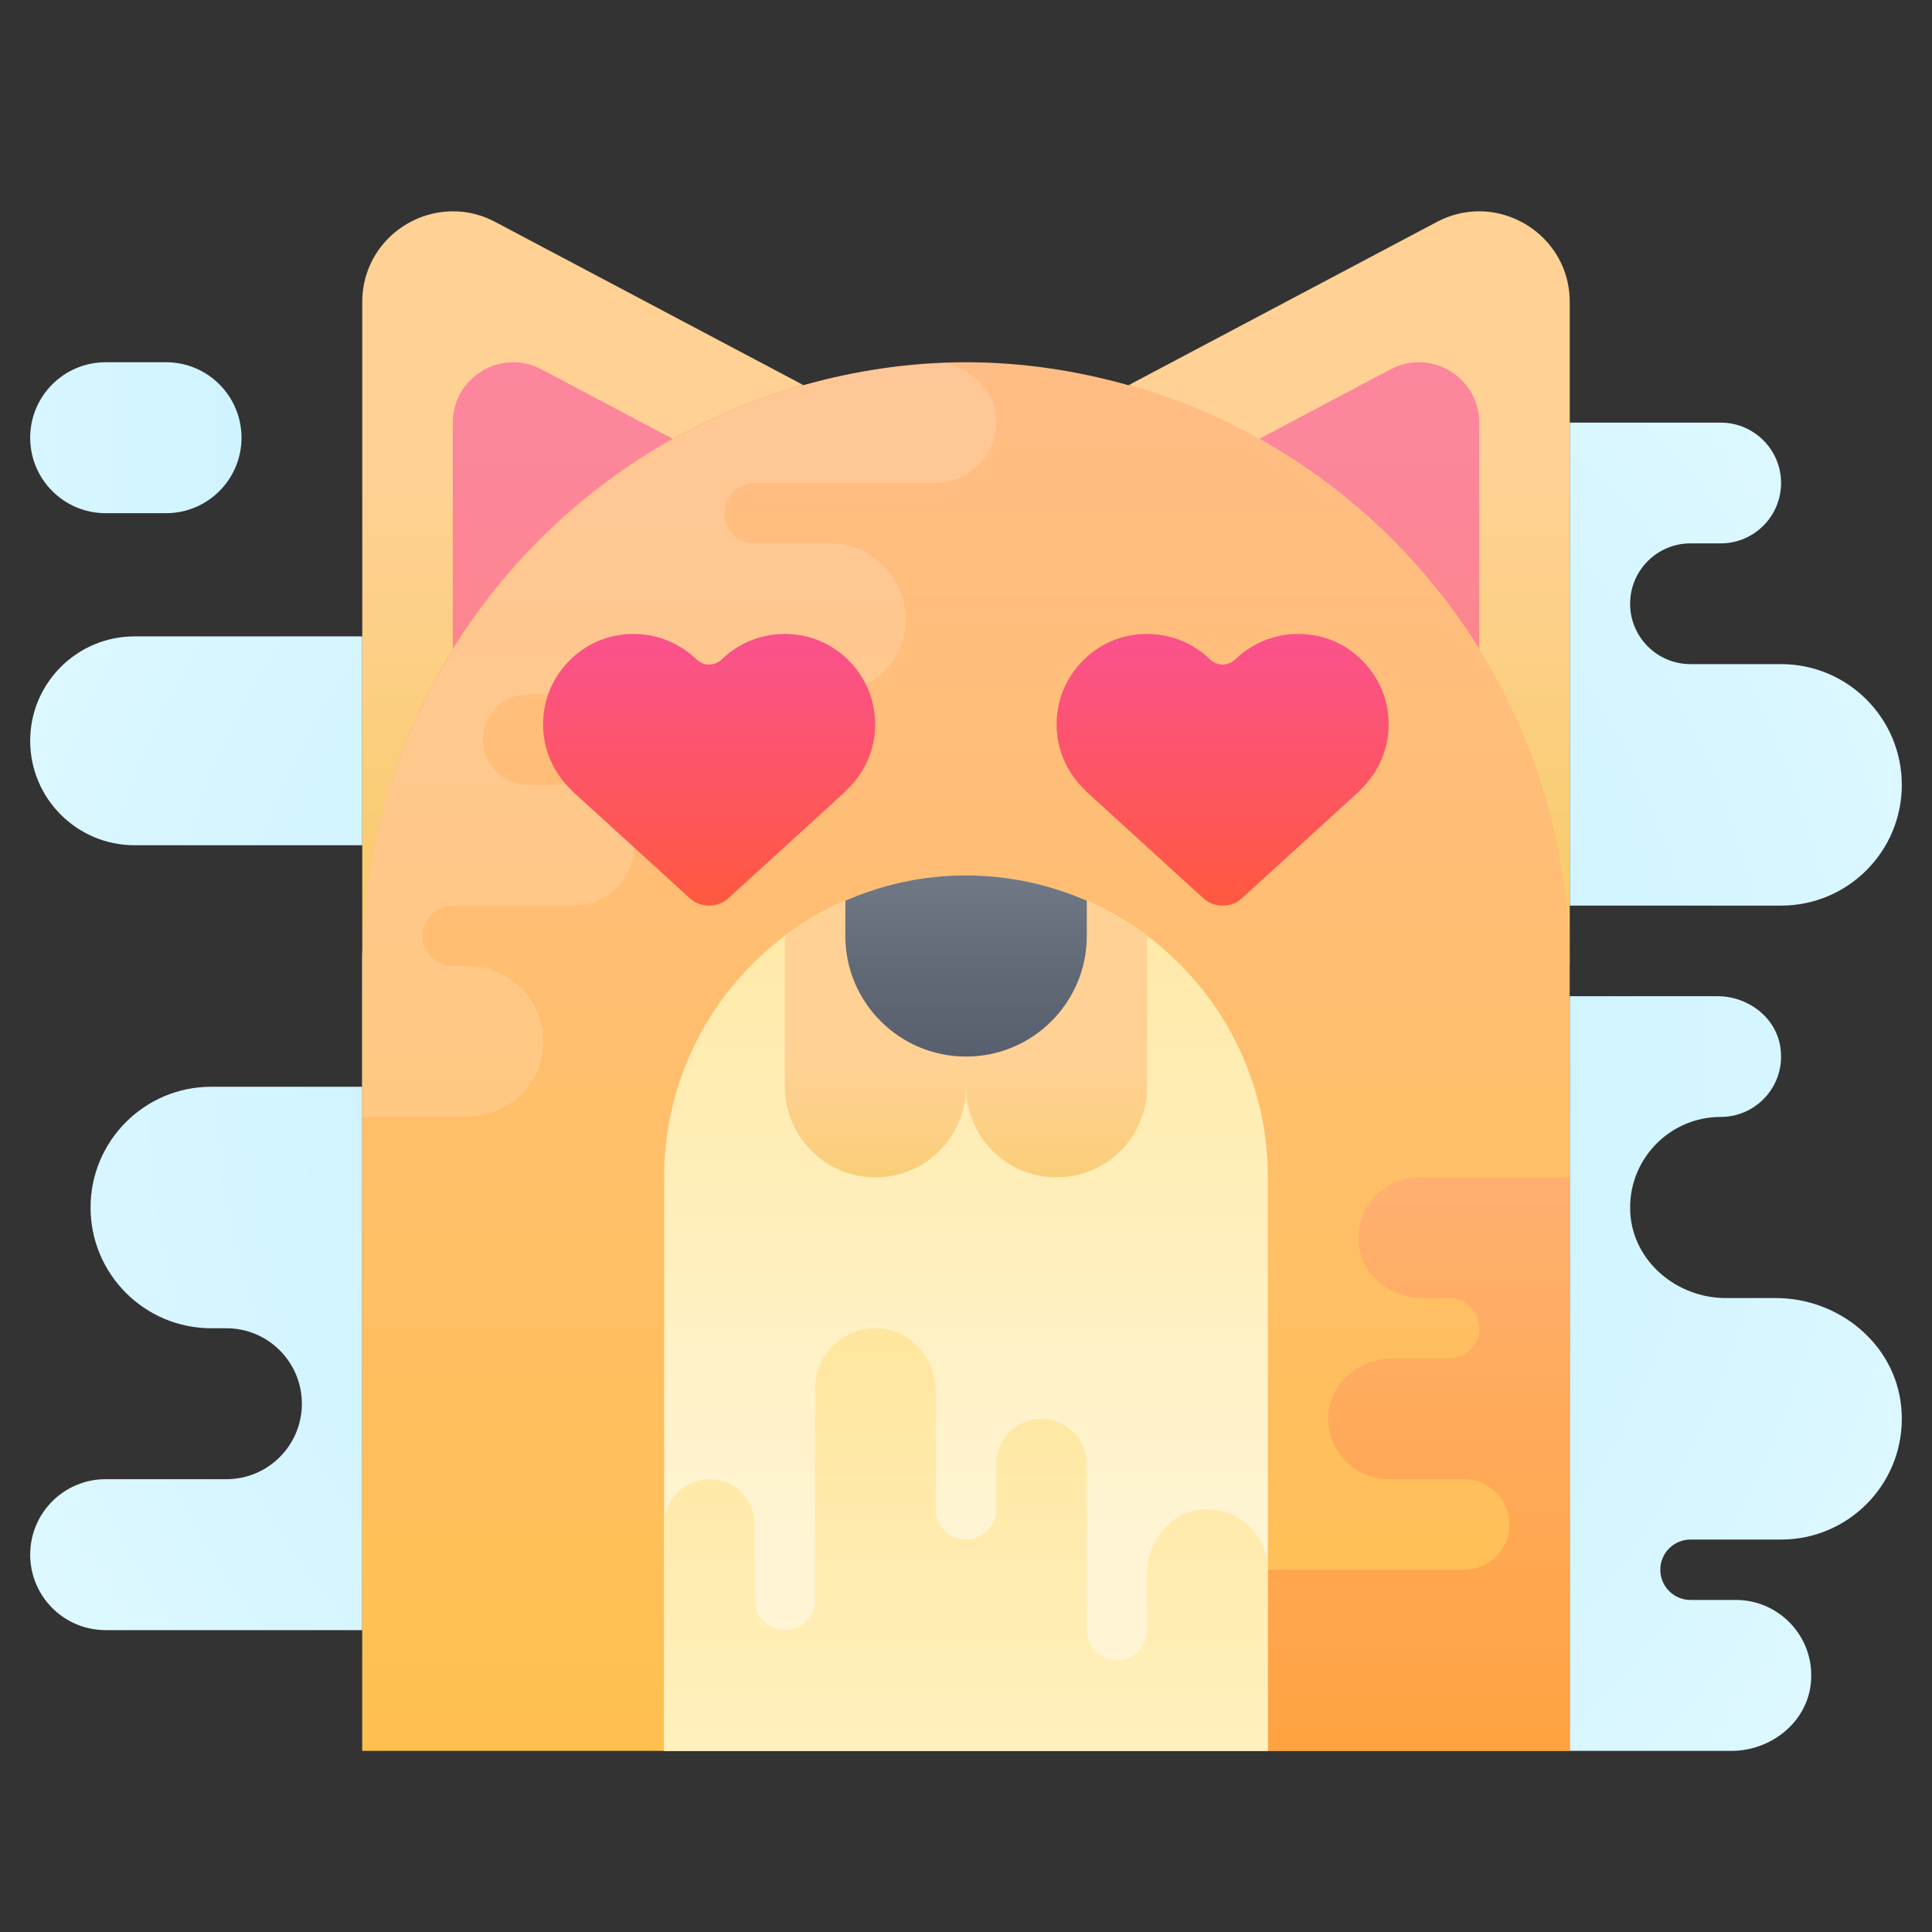 <?xml version="1.0" encoding="iso-8859-1"?>
<!-- Generator: Adobe Illustrator 21.0.2, SVG Export Plug-In . SVG Version: 6.00 Build 0)  -->
<svg version="1.1" xmlns="http://www.w3.org/2000/svg" xmlns:xlink="http://www.w3.org/1999/xlink" x="0px" y="0px"
	 viewBox="0 0 64 64" style="enable-background:new 0 0 64 64;" xml:space="preserve">
<rect x="0" y="0" width="64" height="64" fill="#333333" stroke="none"/>
<g id="Layer_1">
	
		<linearGradient id="SVGID_1_" gradientUnits="userSpaceOnUse" x1="-486.063" y1="-284.969" x2="-485.063" y2="-284.969" gradientTransform="matrix(-31.667 0 0 31.667 -15374.877 9038.626)">
		<stop  offset="0" style="stop-color:#C5F1FF"/>
		<stop  offset="1" style="stop-color:#E9FBFF"/>
	</linearGradient>
	<path style="fill:url(#SVGID_1_);" d="M5.5,12h-2C2.119,12,1,13.119,1,14.5S2.119,17,3.5,17h2C6.881,17,8,15.881,8,14.5
		S6.881,12,5.5,12"/>
	
		<radialGradient id="SVGID_2_" cx="-475.906" cy="-290.047" r="1" gradientTransform="matrix(46.892 0 0 -46.892 22347.998 -13564.799)" gradientUnits="userSpaceOnUse">
		<stop  offset="0" style="stop-color:#C5F1FF"/>
		<stop  offset="0.35" style="stop-color:#CDF3FF"/>
		<stop  offset="0.907" style="stop-color:#E4FAFF"/>
		<stop  offset="1" style="stop-color:#E9FBFF"/>
	</radialGradient>
	<path style="fill:url(#SVGID_2_);" d="M12,36H7c-2.209,0-4,1.791-4,4c0,2.209,1.791,4,4,4h0.5c1.381,0,2.5,1.119,2.5,2.5l0,0l0,0
		c0,1.381-1.119,2.5-2.5,2.5h-4C2.119,49,1,50.119,1,51.5C1,52.881,2.119,54,3.5,54H12V36 M56.893,33H52v6v19h5.357
		c1.308,0,2.499-0.941,2.63-2.242C59.996,55.67,60,55.583,60,55.497C59.999,54.118,58.88,53,57.5,53H56c-0.553,0-1-0.447-1-1l0,0
		l0,0c0-0.553,0.447-1,1-1h3c2.211,0,4.003-1.794,4-4.005c0-0.128-0.006-0.257-0.019-0.388C62.783,44.527,60.917,43,58.828,43H57.17
		c-1.625,0-3.081-1.217-3.166-2.839C54.001,40.107,54,40.053,54,40c0.001-1.656,1.344-3,3-3c1.106,0,2.002-0.897,2-2.003
		c0-0.109-0.009-0.22-0.027-0.333C58.812,33.681,57.89,33,56.893,33 M12,21.081H4.459C2.549,21.081,1,22.63,1,24.541
		C1,26.451,2.549,28,4.459,28H12V21.081 M57,14h-5v16h7c2.209,0,4-1.791,4-4s-1.791-4-4-4h-3c-1.104,0-2-0.895-2-2l0,0l0,0
		c0-1.104,0.895-2,2-2h1c1.104,0,2-0.895,2-2C59,14.896,58.104,14,57,14"/>
	
		<linearGradient id="SVGID_3_" gradientUnits="userSpaceOnUse" x1="-483.744" y1="-295.519" x2="-482.744" y2="-295.519" gradientTransform="matrix(2.000000e-15 -25.64 -25.64 -2.000000e-15 -7532.543 -12370.773)">
		<stop  offset="0" style="stop-color:#F5CB63"/>
		<stop  offset="0.076" style="stop-color:#F6CC6A"/>
		<stop  offset="0.458" style="stop-color:#FDD088"/>
		<stop  offset="0.672" style="stop-color:#FFD194"/>
		<stop  offset="1" style="stop-color:#FFD194"/>
	</linearGradient>
	<path style="fill:url(#SVGID_3_);" d="M48.997,7c-0.119,0-0.238,0.007-0.358,0.022c-0.35,0.043-0.702,0.15-1.043,0.331
		l-10.19,5.395C38.923,13.176,52,28.155,52,32v-2V14v-3.996l0,0C52,8.261,50.568,7,48.997,7"/>
	
		<linearGradient id="SVGID_4_" gradientUnits="userSpaceOnUse" x1="-483.65" y1="-295.47" x2="-482.65" y2="-295.47" gradientTransform="matrix(2.000000e-15 -26.3 -26.3 -2.000000e-15 -7725.49 -12681.69)">
		<stop  offset="0" style="stop-color:#FF8450"/>
		<stop  offset="0.225" style="stop-color:#FE856A"/>
		<stop  offset="0.528" style="stop-color:#FD8586"/>
		<stop  offset="0.793" style="stop-color:#FC8697"/>
		<stop  offset="0.989" style="stop-color:#FC869D"/>
		<stop  offset="1" style="stop-color:#FC869D"/>
	</linearGradient>
	<path style="fill:url(#SVGID_4_);" d="M46.999,12c-0.311,0-0.63,0.074-0.934,0.235l-4.347,2.301
		c2.974,1.667,5.486,4.071,7.282,6.961v-7.494C49,12.84,48.046,12,46.999,12"/>
	
		<linearGradient id="SVGID_6_" gradientUnits="userSpaceOnUse" x1="-483.744" y1="-295.457" x2="-482.744" y2="-295.457" gradientTransform="matrix(2.000000e-15 -25.64 -25.64 -2.000000e-15 -7556.353 -12370.773)">
		<stop  offset="0" style="stop-color:#F5CB63"/>
		<stop  offset="0.076" style="stop-color:#F6CC6A"/>
		<stop  offset="0.458" style="stop-color:#FDD088"/>
		<stop  offset="0.672" style="stop-color:#FFD194"/>
		<stop  offset="1" style="stop-color:#FFD194"/>
	</linearGradient>
	<path style="fill:url(#SVGID_6_);" d="M15.003,7C13.431,7,12,8.261,12,10.004l0,0v11.077V28v4l0,0c0-0.012,0-0.024,0-0.036
		c0-0.003,0-0.005,0-0.008c0-0.009,0-0.02,0-0.03c0-0.002,0-0.004,0-0.006c0.015-3.816,13.077-18.745,14.593-19.174l-10.19-5.395
		c-0.346-0.183-0.704-0.291-1.06-0.333C15.229,7.006,15.116,7,15.003,7"/>
	
		<linearGradient id="SVGID_7_" gradientUnits="userSpaceOnUse" x1="-483.65" y1="-295.131" x2="-482.65" y2="-295.131" gradientTransform="matrix(2.000000e-15 -26.3 -26.3 -2.000000e-15 -7743.299 -12681.69)">
		<stop  offset="0" style="stop-color:#FF8450"/>
		<stop  offset="0.225" style="stop-color:#FE856A"/>
		<stop  offset="0.528" style="stop-color:#FD8586"/>
		<stop  offset="0.793" style="stop-color:#FC8697"/>
		<stop  offset="0.989" style="stop-color:#FC869D"/>
		<stop  offset="1" style="stop-color:#FC869D"/>
	</linearGradient>
	<path style="fill:url(#SVGID_7_);" d="M17.001,12C15.954,12,15,12.84,15,14.003v7.494c1.796-2.89,4.308-5.294,7.282-6.961
		l-4.347-2.301C17.631,12.074,17.312,12,17.001,12"/>
	<linearGradient id="SVGID_8_" gradientUnits="userSpaceOnUse" x1="32" y1="58" x2="32" y2="12">
		<stop  offset="0" style="stop-color:#FFC050"/>
		<stop  offset="0.004" style="stop-color:#FFC050"/>
		<stop  offset="0.641" style="stop-color:#FFBE75"/>
		<stop  offset="1" style="stop-color:#FFBD85"/>
		<stop  offset="1" style="stop-color:#FFBD85"/>
	</linearGradient>
	<path style="fill:url(#SVGID_8_);" d="M49,21.497c-1.796-2.89-4.308-5.294-7.282-6.961c-1.349-0.756-2.794-1.36-4.311-1.789l0,0
		l-0.026,0.014c-1.701-0.479-3.485-0.756-5.333-0.761c-0.003,0-0.005,0-0.008,0c-0.005,0-0.009,0-0.014,0c-0.009,0-0.018,0-0.027,0
		s-0.018,0-0.027,0c-0.005,0-0.009,0-0.014,0c-0.003,0-0.005,0-0.008,0c-1.848,0.005-3.632,0.281-5.333,0.761l-0.026-0.014l0,0
		c-1.516,0.429-2.961,1.033-4.311,1.789c-2.974,1.667-5.486,4.071-7.282,6.961c-1.9,3.057-3,6.658-3,10.503v1l0,25h0h9h22h9h0V33v-1
		C52,28.155,50.9,24.554,49,21.497z"/>
	<linearGradient id="SVGID_9_" gradientUnits="userSpaceOnUse" x1="32" y1="22.279" x2="32" y2="51.279">
		<stop  offset="0" style="stop-color:#FFE79F"/>
		<stop  offset="0.258" style="stop-color:#FFE9A7"/>
		<stop  offset="0.66" style="stop-color:#FFEFBD"/>
		<stop  offset="1" style="stop-color:#FFF5D5"/>
	</linearGradient>
	<path style="fill:url(#SVGID_9_);" d="M42,58H22V39c0-5.523,4.477-10,10-10h0c5.523,0,10,4.477,10,10V58z"/>
	
		<linearGradient id="SVGID_10_" gradientUnits="userSpaceOnUse" x1="-485.053" y1="-298.132" x2="-484.053" y2="-298.132" gradientTransform="matrix(1.000000e-15 -19 -19 -1.000000e-15 -5617.5 -9158)">
		<stop  offset="0" style="stop-color:#FFA241"/>
		<stop  offset="0.926" style="stop-color:#FFAF6C"/>
		<stop  offset="1" style="stop-color:#FFB070"/>
		<stop  offset="1" style="stop-color:#FFB070"/>
	</linearGradient>
	<path style="fill:url(#SVGID_10_);" d="M52,39L52,39h-5c-1.212,0-2.182,1.093-1.972,2.342C45.194,42.325,46.124,43,47.121,43H48
		c0.553,0,1,0.447,1,1c0,0.553-0.447,1-1,1h-1.878c-0.998,0-1.928,0.675-2.094,1.658C43.818,47.907,44.788,49,46,49h2.5
		c0.828,0,1.5,0.672,1.5,1.5c0,0.828-0.672,1.5-1.5,1.5H42v6h6.631H52V39"/>
	
		<linearGradient id="SVGID_11_" gradientUnits="userSpaceOnUse" x1="-489.779" y1="-307.2" x2="-488.863" y2="-307.2" gradientTransform="matrix(1.000000e-15 -10 -10 -1.000000e-15 -3040 -4856.5)">
		<stop  offset="0" style="stop-color:#F5CB63"/>
		<stop  offset="0.076" style="stop-color:#F6CC6A"/>
		<stop  offset="0.458" style="stop-color:#FDD088"/>
		<stop  offset="0.672" style="stop-color:#FFD194"/>
		<stop  offset="1" style="stop-color:#FFD194"/>
	</linearGradient>
	<path style="fill:url(#SVGID_11_);" d="M28,29.841c-0.714,0.314-1.384,0.71-2,1.173V36c0,1.657,1.343,3,3,3c1.657,0,3-1.343,3-3
		c0,1.657,1.343,3,3,3s3-1.343,3-3v-4.986c-0.616-0.464-1.286-0.859-2-1.173L28,29.841"/>
	
		<linearGradient id="SVGID_12_" gradientUnits="userSpaceOnUse" x1="-471.503" y1="-271.353" x2="-470.503" y2="-271.353" gradientTransform="matrix(1.000000e-15 11.533 11.533 -1.000000e-15 3161.573 5461.581)">
		<stop  offset="0" style="stop-color:#9097A2"/>
		<stop  offset="0.278" style="stop-color:#7C8390"/>
		<stop  offset="0.733" style="stop-color:#616876"/>
		<stop  offset="1" style="stop-color:#575E6D"/>
		<stop  offset="1" style="stop-color:#575E6D"/>
	</linearGradient>
	<path style="fill:url(#SVGID_12_);" d="M32,29L32,29c-0.006,0-0.011,0-0.017,0h-0.002c-0.002,0-0.004,0-0.005,0
		c-0.002,0-0.004,0-0.005,0c-0.001,0-0.003,0-0.004,0l-0.001,0c-0.006,0-0.012,0-0.018,0c-0.001,0-0.003,0-0.004,0
		c-0.006,0-0.013,0-0.019,0c-0.002,0-0.004,0-0.006,0c-0.007,0-0.014,0-0.021,0c-0.003,0-0.005,0-0.008,0c-0.005,0-0.01,0-0.016,0
		c-0.004,0-0.008,0-0.012,0c-0.005,0-0.01,0-0.014,0c-0.004,0-0.008,0-0.011,0c-0.003,0-0.006,0-0.009,0c-0.008,0-0.016,0-0.023,0
		c-0.001,0-0.003,0-0.004,0c-0.75,0.015-1.48,0.114-2.181,0.287c-0.559,0.138-1.1,0.323-1.618,0.549v0.003V31c0,2.209,1.791,4,4,4
		c2.209,0,4-1.791,4-4v-1.159v-0.003c-0.595-0.26-1.219-0.465-1.866-0.607c-0.609-0.134-1.239-0.212-1.884-0.228c0,0,0,0,0,0
		c-0.016,0-0.031-0.001-0.047-0.001c-0.003,0-0.006,0-0.008,0c-0.006,0-0.012,0-0.018,0c-0.004,0-0.009,0-0.013,0
		c-0.003,0-0.007,0-0.01,0c-0.006,0-0.012,0-0.018,0c-0.003,0-0.006,0-0.009,0c-0.006,0-0.011,0-0.017,0c-0.002,0-0.005,0-0.007,0
		c-0.007,0-0.014,0-0.022,0c-0.002,0-0.004,0-0.006,0c-0.007,0-0.013,0-0.02,0c-0.001,0-0.003,0-0.004,0c-0.006,0-0.012,0-0.018,0
		l-0.001,0c-0.001,0-0.003,0-0.004,0c-0.002,0-0.003,0-0.005,0c-0.002,0-0.004,0-0.005,0h-0.002C32.011,29,32.006,29,32,29L32,29"/>
	
		<linearGradient id="SVGID_13_" gradientUnits="userSpaceOnUse" x1="-482.087" y1="-291.967" x2="-481.087" y2="-291.967" gradientTransform="matrix(3.000000e-15 -46 -46 -3.000000e-15 -13408 -22118)">
		<stop  offset="0" style="stop-color:#FFC96A"/>
		<stop  offset="0.004" style="stop-color:#FFC96A"/>
		<stop  offset="0.578" style="stop-color:#FFC887"/>
		<stop  offset="1" style="stop-color:#FFC797"/>
		<stop  offset="1" style="stop-color:#FFC797"/>
	</linearGradient>
	<path style="fill:url(#SVGID_13_);" d="M31.271,12.037c-0.035,0.001-0.069,0.003-0.104,0.004c-0.68,0.029-1.35,0.092-2.011,0.186
		l-0.025,0.004c-0.498,0.072-0.989,0.163-1.474,0.272c-0.189,0.042-0.377,0.087-0.564,0.135l-0.001,0
		c-0.005,0.001-0.011,0.003-0.016,0.004C23.05,13.674,19.508,15.936,16.87,19h-0.019c-0.094,0.109-0.176,0.228-0.267,0.339
		c-0.182,0.221-0.358,0.444-0.53,0.673c-0.146,0.193-0.292,0.386-0.432,0.585c-0.16,0.229-0.312,0.466-0.463,0.702
		c-0.254,0.397-0.492,0.804-0.719,1.219c-0.088,0.161-0.183,0.318-0.267,0.482h0.005c-1.372,2.687-2.167,5.713-2.18,8.921
		c0,0.002,0,0.004,0,0.006c0,0.01,0,0.02,0,0.03c0,0.003,0,0.005,0,0.008c0,0.012,0,0.024,0,0.036l0,0v0.641V36v1h3.412
		c1.139,0,2.202-0.722,2.497-1.821C18.355,33.516,17.096,32,15.5,32H15c-0.553,0-1-0.447-1-1c0-0.553,0.447-1,1-1h4
		c1.215,0,2.177-1.083,1.973-2.336C20.812,26.681,19.89,26,18.893,26H17.5c-0.828,0-1.5-0.672-1.5-1.5c0-0.828,0.672-1.5,1.5-1.5H20
		h0.086c0.207-0.581,0.764-1,1.414-1h5c0.634,0,1.178,0.398,1.397,0.956c0.944-0.172,1.759-0.836,2.012-1.777
		C30.355,19.516,29.096,18,27.5,18H25c-0.553,0-1-0.447-1-1c0-0.553,0.447-1,1-1h6c1.212,0,2.182-1.093,1.972-2.342
		C32.828,12.807,32.109,12.188,31.271,12.037"/>
	<linearGradient id="SVGID_14_" gradientUnits="userSpaceOnUse" x1="32" y1="58" x2="32" y2="44">
		<stop  offset="0" style="stop-color:#FFF0BD"/>
		<stop  offset="1" style="stop-color:#FFE69E"/>
	</linearGradient>
	<path style="fill:url(#SVGID_14_);" d="M39.658,50.029C38.675,50.194,38,51.124,38,52.122L38,54c0,0.552-0.448,1-1,1l0,0
		c-0.552,0-1-0.448-1-1v-5.5c0-0.828-0.672-1.5-1.5-1.5S33,47.672,33,48.5V50c0,0.552-0.448,1-1,1l0,0c-0.552,0-1-0.448-1-1l0-3.878
		c0-0.997-0.675-1.927-1.658-2.093C28.093,43.819,27,44.788,27,46v7c0,0.552-0.448,1-1,1h0c-0.552,0-1-0.448-1-1v-2.5
		c0-0.828-0.672-1.5-1.5-1.5S22,49.672,22,50.5V58h20v-6C42,50.788,40.907,49.819,39.658,50.029z"/>
	<linearGradient id="SVGID_15_" gradientUnits="userSpaceOnUse" x1="40.501" y1="30" x2="40.501" y2="21">
		<stop  offset="0" style="stop-color:#FF5840"/>
		<stop  offset="0.007" style="stop-color:#FF5840"/>
		<stop  offset="0.989" style="stop-color:#FA528C"/>
		<stop  offset="1" style="stop-color:#FA528C"/>
	</linearGradient>
	<path style="fill:url(#SVGID_15_);" d="M45.95,23.439c-0.216-1.175-1.162-2.145-2.334-2.378c-1.048-0.208-2.022,0.131-2.695,0.781
		c-0.238,0.23-0.601,0.23-0.839,0c-0.673-0.65-1.647-0.988-2.695-0.781c-1.171,0.232-2.117,1.201-2.334,2.374
		c-0.202,1.093,0.197,2.092,0.911,2.756l-0.007,0.005l3.906,3.56c0.351,0.324,0.924,0.324,1.275,0l3.881-3.538l0.009-0.021
		C45.748,25.535,46.151,24.535,45.95,23.439z"/>
	<linearGradient id="SVGID_16_" gradientUnits="userSpaceOnUse" x1="23.491" y1="30" x2="23.491" y2="21">
		<stop  offset="0" style="stop-color:#FF5840"/>
		<stop  offset="0.007" style="stop-color:#FF5840"/>
		<stop  offset="0.989" style="stop-color:#FA528C"/>
		<stop  offset="1" style="stop-color:#FA528C"/>
	</linearGradient>
	<path style="fill:url(#SVGID_16_);" d="M28.939,23.439c-0.216-1.175-1.162-2.145-2.334-2.378c-1.048-0.208-2.022,0.131-2.695,0.781
		c-0.238,0.23-0.601,0.23-0.839,0c-0.673-0.65-1.647-0.988-2.695-0.781c-1.171,0.232-2.117,1.201-2.334,2.374
		c-0.202,1.093,0.197,2.092,0.911,2.756l-0.007,0.005l3.906,3.56c0.351,0.324,0.924,0.324,1.275,0l3.881-3.538l0.009-0.021
		C28.738,25.535,29.14,24.535,28.939,23.439z"/>
</g>
<g id="Layer_2">
</g>
</svg>
